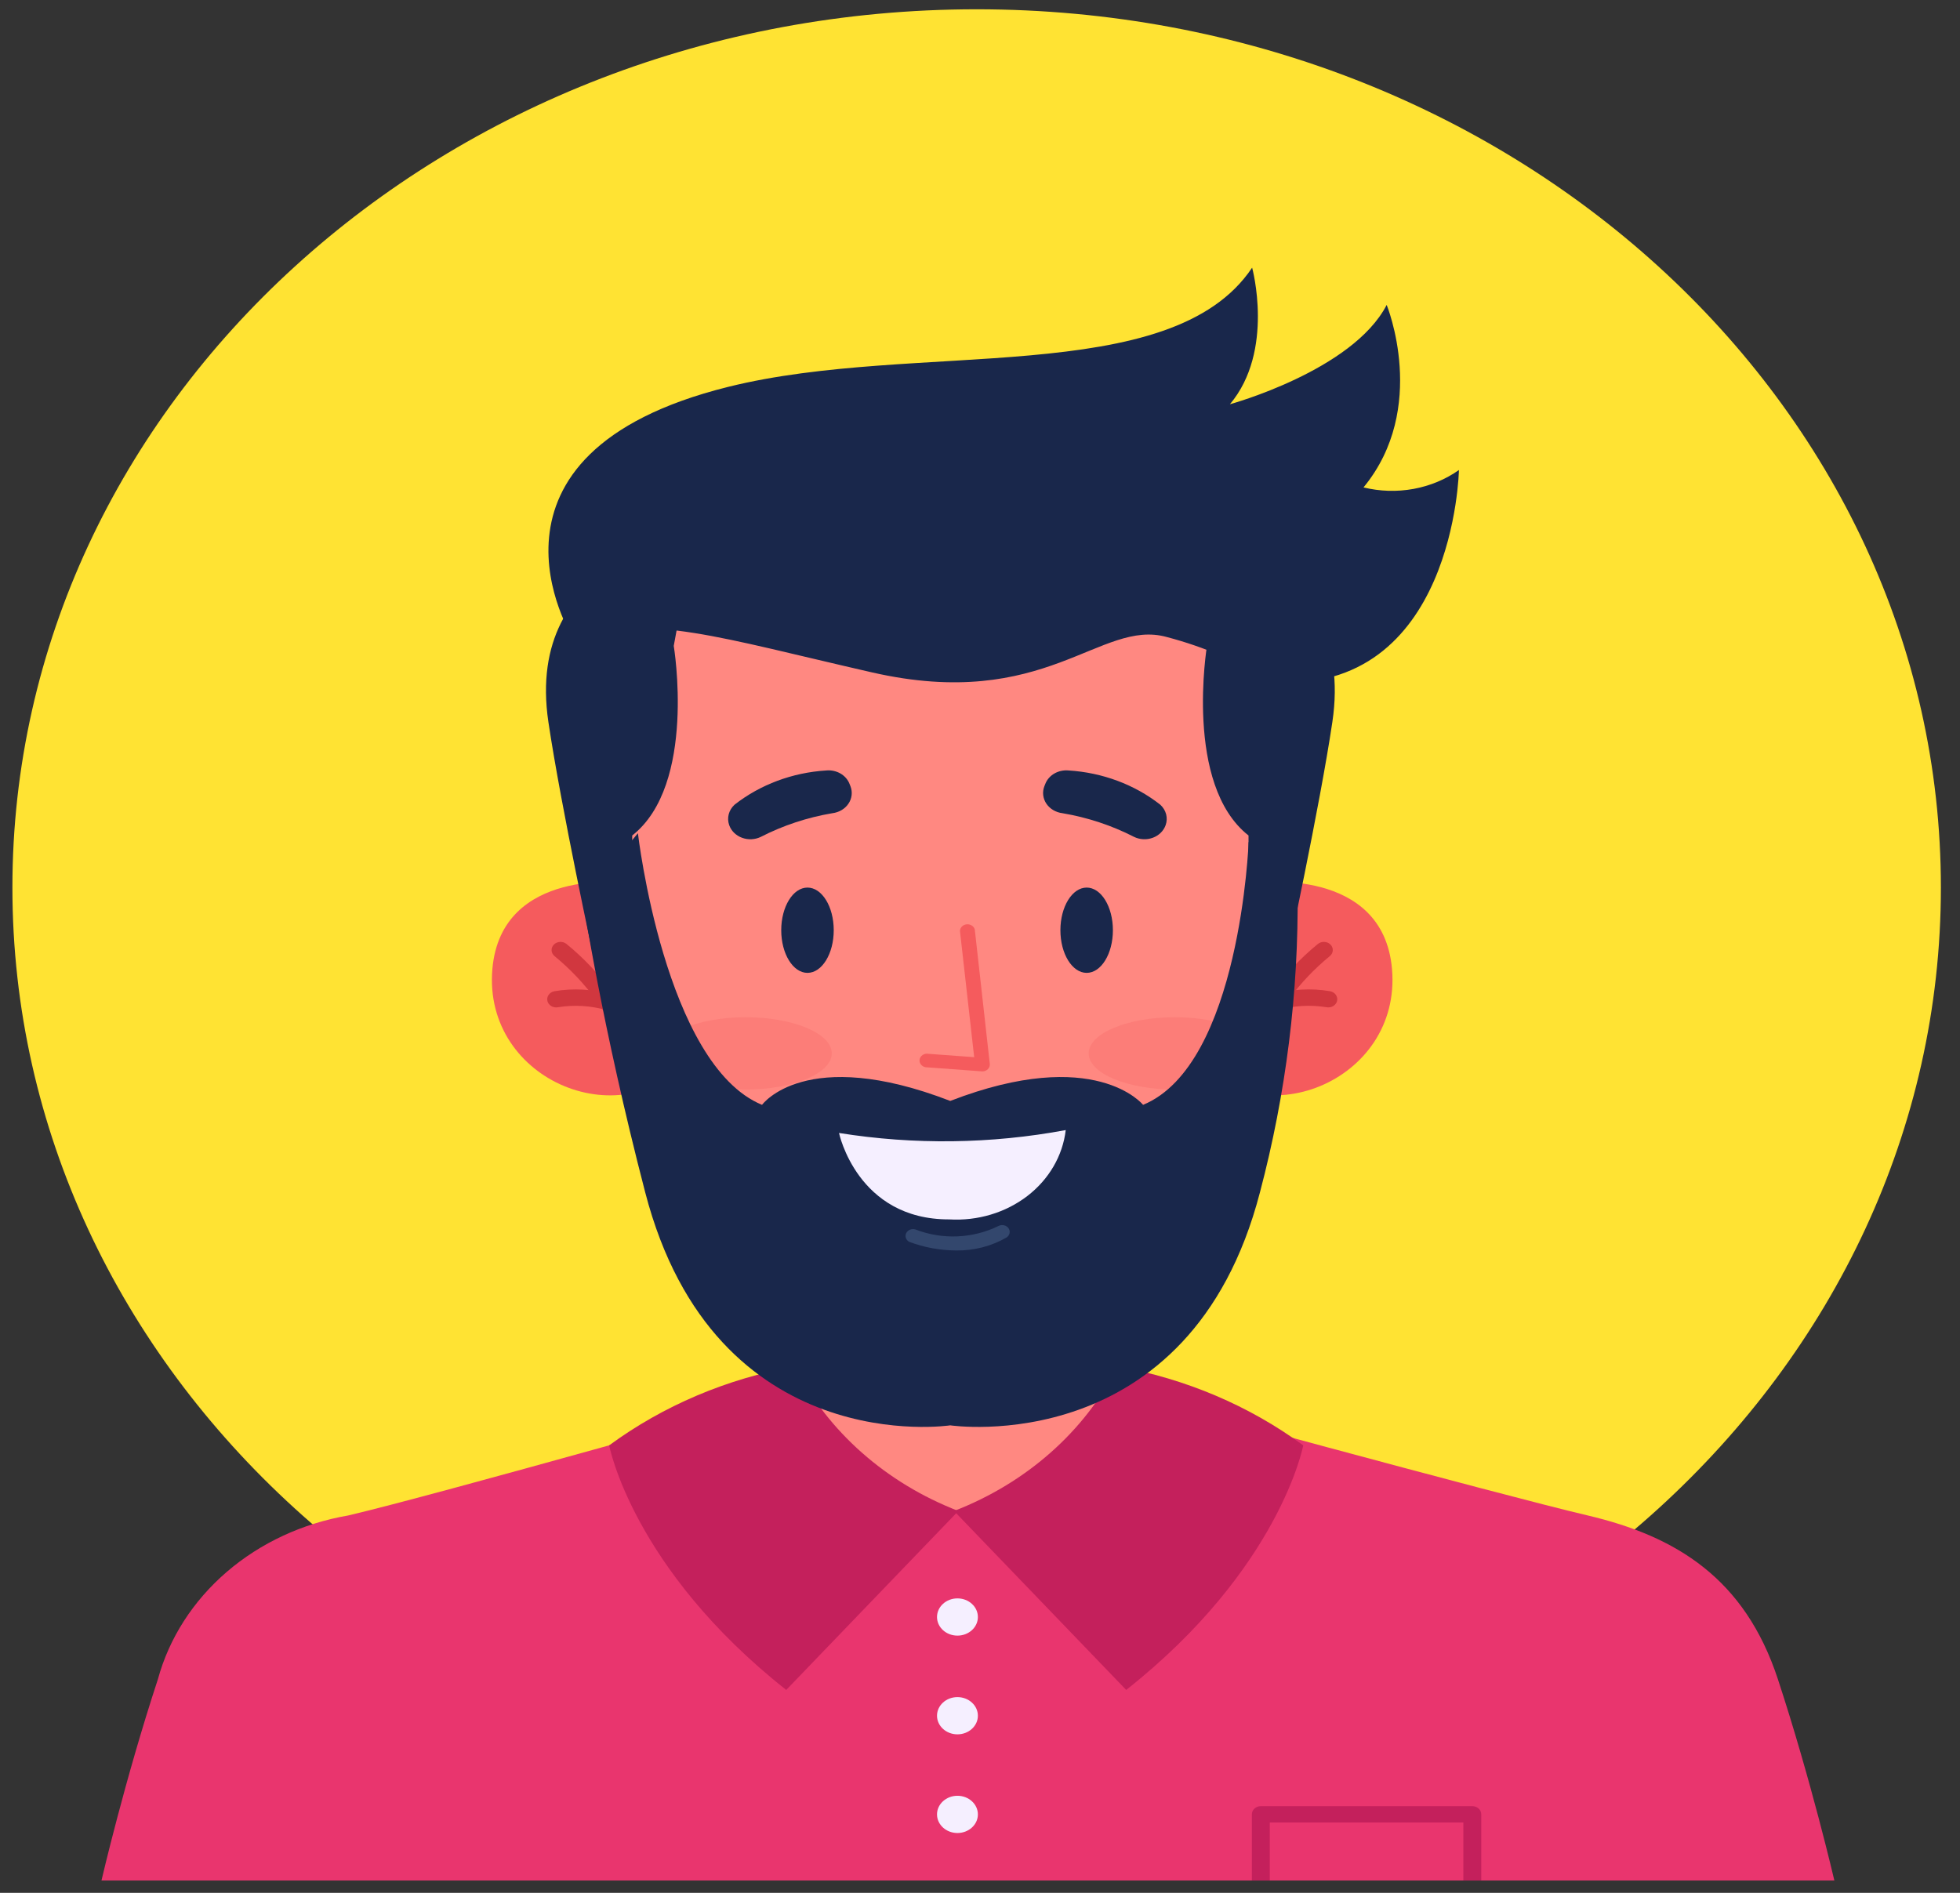 <svg width="88" height="85" viewBox="0 0 88 85" fill="none" xmlns="http://www.w3.org/2000/svg">
<rect x="0" y="0" width="88" height="85" fill="#333333" stroke="none"/>
<path d="M87.142 39.855C87.142 18.074 67.759 0.417 43.85 0.417C19.94 0.417 0.557 18.074 0.557 39.855C0.557 61.636 19.94 79.293 43.85 79.293C67.759 79.293 87.142 61.636 87.142 39.855Z" fill="#FFE333"/>
<path d="M82.359 84.447H4.556C4.556 84.447 5.601 79.94 7.089 75.409C7.592 73.566 8.664 71.894 10.179 70.59C11.694 69.286 13.588 68.406 15.635 68.054C19.616 67.122 35.314 62.669 35.314 62.669L43.41 62.08H43.457H43.502L50.805 62.609C50.805 62.609 67.296 67.117 71.278 68.052C75.26 68.987 78.336 70.878 79.824 75.407C81.312 79.936 82.359 84.447 82.359 84.447Z" fill="#E9356E"/>
<path d="M66.102 81.108H56.608C56.502 81.108 56.399 81.147 56.324 81.216C56.249 81.284 56.206 81.377 56.206 81.474V84.445H57.011V81.843H65.701V84.445H66.505V81.474C66.505 81.426 66.495 81.378 66.474 81.334C66.454 81.289 66.424 81.249 66.387 81.215C66.35 81.181 66.305 81.154 66.256 81.136C66.207 81.117 66.155 81.108 66.102 81.108Z" fill="#C4205C"/>
<path d="M42.987 73.45C43.494 73.45 43.905 73.076 43.905 72.614C43.905 72.153 43.494 71.778 42.987 71.778C42.481 71.778 42.07 72.153 42.07 72.614C42.07 73.076 42.481 73.45 42.987 73.45Z" fill="#F5EFFF"/>
<path d="M42.987 77.883C43.494 77.883 43.905 77.508 43.905 77.047C43.905 76.585 43.494 76.211 42.987 76.211C42.481 76.211 42.07 76.585 42.07 77.047C42.07 77.508 42.481 77.883 42.987 77.883Z" fill="#F5EFFF"/>
<path d="M42.987 82.314C43.494 82.314 43.905 81.94 43.905 81.478C43.905 81.017 43.494 80.642 42.987 80.642C42.481 80.642 42.07 81.017 42.07 81.478C42.07 81.94 42.481 82.314 42.987 82.314Z" fill="#F5EFFF"/>
<path d="M43.503 62.073V62.079H43.459L43.503 62.073Z" fill="#5D46C2"/>
<path d="M43.457 62.076H43.41V62.07L43.457 62.076Z" fill="#5D46C2"/>
<path d="M50.673 64.419C50.673 64.419 48.659 67.852 43.027 67.852C41.51 67.893 40.006 67.584 38.654 66.954C37.303 66.324 36.148 65.394 35.297 64.249L35.634 61.779L35.691 61.364L36.214 57.471L49.67 57.814L49.895 59.293L49.969 59.777L50.673 64.419Z" fill="#FF8881"/>
<path d="M35.689 61.364C32.635 61.91 29.773 63.126 27.351 64.906C27.351 64.906 28.387 70.426 35.3 75.889L43.029 67.853C39.782 66.597 37.165 64.283 35.689 61.364Z" fill="#C4205C"/>
<path d="M50.175 61.364C53.229 61.91 56.091 63.126 58.513 64.906C58.513 64.906 57.476 70.426 50.564 75.889L42.834 67.853C46.082 66.597 48.699 64.283 50.175 61.364Z" fill="#C4205C"/>
<path d="M49.894 59.296C46.844 61.652 41.91 62.546 35.633 61.779L35.69 61.364L36.212 57.471L49.669 57.814L49.894 59.296Z" fill="#19274B"/>
<path d="M31.158 47.354C28.148 51.182 21.665 48.595 22.107 43.514C22.507 38.904 28.158 39.636 28.158 39.636L31.158 47.354Z" fill="#F55B5D"/>
<path d="M28.387 47.452C28.297 47.452 28.21 47.425 28.139 47.374C28.069 47.324 28.018 47.253 27.997 47.173C27.369 45.548 26.304 44.091 24.899 42.937C24.86 42.904 24.827 42.866 24.804 42.822C24.781 42.779 24.768 42.732 24.765 42.684C24.762 42.636 24.769 42.588 24.786 42.543C24.804 42.497 24.831 42.456 24.866 42.42C24.901 42.384 24.943 42.355 24.991 42.334C25.038 42.312 25.09 42.3 25.142 42.297C25.195 42.295 25.248 42.301 25.298 42.317C25.348 42.333 25.394 42.358 25.433 42.389C26.965 43.638 28.117 45.226 28.777 46.999C28.802 47.094 28.786 47.193 28.73 47.276C28.675 47.359 28.586 47.419 28.483 47.442C28.451 47.449 28.419 47.452 28.387 47.452Z" fill="#D1373F"/>
<path d="M27.349 45.38C27.306 45.38 27.263 45.373 27.222 45.36C26.523 45.159 25.782 45.115 25.06 45.231C24.955 45.252 24.846 45.235 24.756 45.183C24.666 45.13 24.602 45.048 24.578 44.953C24.555 44.857 24.574 44.758 24.632 44.676C24.689 44.593 24.78 44.535 24.884 44.514C25.749 44.367 26.639 44.418 27.476 44.664C27.571 44.688 27.652 44.743 27.705 44.819C27.758 44.895 27.778 44.985 27.763 45.074C27.747 45.162 27.696 45.242 27.62 45.299C27.544 45.355 27.448 45.385 27.349 45.381V45.38Z" fill="#D1373F"/>
<path d="M53.447 47.354C56.457 51.182 62.94 48.595 62.498 43.514C62.098 38.904 56.447 39.636 56.447 39.636L53.447 47.354Z" fill="#F55B5D"/>
<path d="M56.218 47.452C56.186 47.452 56.154 47.449 56.122 47.442C56.071 47.431 56.023 47.41 55.98 47.382C55.938 47.353 55.902 47.317 55.874 47.276C55.847 47.235 55.829 47.19 55.821 47.142C55.813 47.094 55.815 47.046 55.828 46.999C56.488 45.226 57.64 43.638 59.172 42.389C59.252 42.325 59.356 42.292 59.462 42.298C59.569 42.303 59.668 42.347 59.739 42.42C59.809 42.493 59.846 42.588 59.839 42.685C59.833 42.781 59.785 42.872 59.705 42.936C58.3 44.091 57.235 45.548 56.607 47.173C56.586 47.253 56.536 47.323 56.465 47.374C56.395 47.424 56.308 47.452 56.218 47.452Z" fill="#D1373F"/>
<path d="M57.26 45.38C57.162 45.384 57.065 45.355 56.989 45.298C56.912 45.242 56.861 45.162 56.846 45.073C56.83 44.985 56.85 44.894 56.903 44.818C56.956 44.742 57.037 44.687 57.132 44.663C57.969 44.417 58.86 44.366 59.725 44.513C59.829 44.534 59.92 44.592 59.978 44.675C60.035 44.757 60.054 44.856 60.031 44.952C60.008 45.047 59.944 45.129 59.854 45.182C59.763 45.234 59.654 45.251 59.55 45.23C58.828 45.114 58.086 45.158 57.387 45.359C57.346 45.372 57.303 45.379 57.26 45.38Z" fill="#D1373F"/>
<path d="M26.963 34.04C26.203 39.608 27.008 45.262 29.303 50.469C32.757 57.831 37.351 60.126 42.235 60.2C47.795 60.28 59.44 57.35 57.595 33.317C56.351 17.073 28.425 17.647 26.963 34.04Z" fill="#FF8881"/>
<g opacity="0.5">
<path opacity="0.5" d="M33.481 48.926C35.615 48.926 37.345 48.2 37.345 47.304C37.345 46.408 35.615 45.681 33.481 45.681C31.347 45.681 29.617 46.408 29.617 47.304C29.617 48.2 31.347 48.926 33.481 48.926Z" fill="#F55B5D"/>
</g>
<g opacity="0.5">
<path opacity="0.5" d="M52.743 48.926C54.877 48.926 56.607 48.2 56.607 47.304C56.607 46.408 54.877 45.681 52.743 45.681C50.609 45.681 48.88 46.408 48.88 47.304C48.88 48.2 50.609 48.926 52.743 48.926Z" fill="#F55B5D"/>
</g>
<path d="M58.26 40.004C58.308 44.564 57.74 49.113 56.568 53.547C53.431 65.615 42.664 64.007 42.664 64.007C42.664 64.007 32.107 65.614 28.969 53.547C27.012 46.019 26.168 40.4 26.168 40.4L28.641 37.417C28.641 37.417 29.846 47.815 34.214 49.615C34.214 49.615 36.156 46.925 42.664 49.439C49.172 46.925 51.322 49.615 51.322 49.615C55.691 47.815 56.061 37.809 56.061 37.809L58.26 40.004Z" fill="#19274B"/>
<path d="M30.25 29.005C30.25 29.005 31.291 35.239 28.385 37.519V42.662L26.679 43.128C26.679 43.128 25.191 36.252 24.622 32.424C23.519 25.01 31.157 24.071 31.157 24.071L30.25 29.005Z" fill="#19274B"/>
<path d="M54.191 29.005C54.191 29.005 53.151 35.239 56.056 37.519V42.662L57.763 43.128C57.763 43.128 59.251 36.252 59.82 32.424C60.923 25.01 53.285 24.071 53.285 24.071L54.191 29.005Z" fill="#19274B"/>
<path d="M25.695 28.607C25.695 28.607 20.583 20.382 32.693 17.373C41.137 15.274 52.565 17.484 56.218 12.02C56.218 12.02 57.24 15.756 55.221 18.153C55.221 18.153 60.731 16.647 62.259 13.693C62.259 13.693 64.156 18.32 61.219 21.888C61.95 22.068 62.718 22.091 63.461 21.956C64.205 21.82 64.903 21.53 65.503 21.107C65.503 21.107 65.316 31.197 57.115 30.64C55.669 29.737 54.074 29.05 52.389 28.607C49.39 27.771 46.957 31.978 39.152 30.195C32.19 28.605 29.325 27.6 25.695 28.607Z" fill="#19274B"/>
<path d="M42.929 56.154C42.205 56.15 41.488 56.018 40.82 55.765C40.749 55.726 40.697 55.665 40.672 55.593C40.648 55.521 40.653 55.444 40.687 55.375C40.721 55.307 40.781 55.252 40.856 55.221C40.931 55.19 41.016 55.186 41.095 55.208C41.692 55.441 42.338 55.548 42.987 55.521C43.635 55.493 44.268 55.332 44.838 55.05C44.913 55.014 44.999 55.005 45.08 55.024C45.162 55.043 45.233 55.089 45.279 55.153C45.325 55.217 45.343 55.295 45.329 55.37C45.316 55.446 45.272 55.514 45.206 55.562C44.528 55.96 43.736 56.166 42.929 56.154Z" fill="#33476D"/>
<path d="M44.113 48.111H44.086L41.638 47.931C41.59 47.933 41.542 47.926 41.498 47.91C41.453 47.894 41.413 47.87 41.379 47.838C41.346 47.807 41.32 47.769 41.304 47.728C41.288 47.687 41.281 47.643 41.285 47.599C41.289 47.556 41.303 47.514 41.326 47.475C41.35 47.437 41.382 47.404 41.42 47.378C41.459 47.352 41.503 47.333 41.55 47.324C41.597 47.315 41.645 47.315 41.692 47.324L43.739 47.474L43.1 41.806C43.102 41.731 43.134 41.66 43.19 41.605C43.245 41.55 43.321 41.515 43.403 41.508C43.484 41.5 43.566 41.52 43.633 41.563C43.7 41.606 43.747 41.67 43.766 41.743L44.44 47.777C44.445 47.819 44.439 47.862 44.424 47.903C44.409 47.944 44.385 47.981 44.353 48.013C44.322 48.044 44.283 48.069 44.24 48.087C44.197 48.104 44.15 48.113 44.103 48.112L44.113 48.111Z" fill="#F55B5D"/>
<path d="M37.67 50.878C41.042 51.417 44.495 51.373 47.849 50.748C47.714 51.902 47.096 52.963 46.122 53.711C45.148 54.458 43.895 54.834 42.624 54.759C38.486 54.774 37.67 50.878 37.67 50.878Z" fill="#F5EFFF"/>
<path d="M37.433 41.773C37.433 42.83 36.905 43.688 36.254 43.688C35.603 43.688 35.076 42.83 35.076 41.773C35.076 40.716 35.603 39.858 36.254 39.858C36.905 39.858 37.433 40.715 37.433 41.773Z" fill="#19274B"/>
<path d="M49.967 41.773C49.967 42.83 49.44 43.688 48.789 43.688C48.138 43.688 47.61 42.83 47.61 41.773C47.61 40.716 48.138 39.858 48.789 39.858C49.44 39.858 49.967 40.715 49.967 41.773Z" fill="#19274B"/>
<path d="M34.163 37.579C35.161 37.067 36.246 36.708 37.373 36.518C37.521 36.5 37.662 36.452 37.787 36.378C37.912 36.304 38.017 36.205 38.094 36.09C38.172 35.974 38.221 35.844 38.236 35.709C38.252 35.574 38.234 35.437 38.185 35.309L38.141 35.199C38.066 35.007 37.922 34.843 37.733 34.734C37.543 34.626 37.319 34.578 37.096 34.599C35.578 34.693 34.134 35.232 32.98 36.136C32.852 36.254 32.761 36.401 32.719 36.562C32.676 36.723 32.683 36.892 32.738 37.05C32.782 37.178 32.856 37.295 32.955 37.394C33.055 37.492 33.177 37.57 33.313 37.62C33.449 37.671 33.596 37.694 33.743 37.687C33.89 37.679 34.033 37.643 34.163 37.579Z" fill="#19274B"/>
<path d="M50.913 37.579C49.914 37.067 48.829 36.708 47.702 36.518C47.555 36.5 47.413 36.452 47.288 36.378C47.163 36.304 47.058 36.206 46.98 36.09C46.902 35.974 46.854 35.844 46.838 35.709C46.822 35.574 46.84 35.437 46.889 35.309L46.933 35.199C47.008 35.007 47.152 34.843 47.342 34.734C47.531 34.626 47.755 34.578 47.978 34.599C49.496 34.693 50.941 35.232 52.094 36.136C52.223 36.254 52.313 36.401 52.356 36.562C52.398 36.723 52.392 36.892 52.336 37.05C52.292 37.177 52.218 37.295 52.119 37.393C52.019 37.492 51.897 37.569 51.761 37.62C51.625 37.67 51.479 37.693 51.332 37.686C51.185 37.679 51.042 37.643 50.913 37.579Z" fill="#19274B"/>
</svg>
